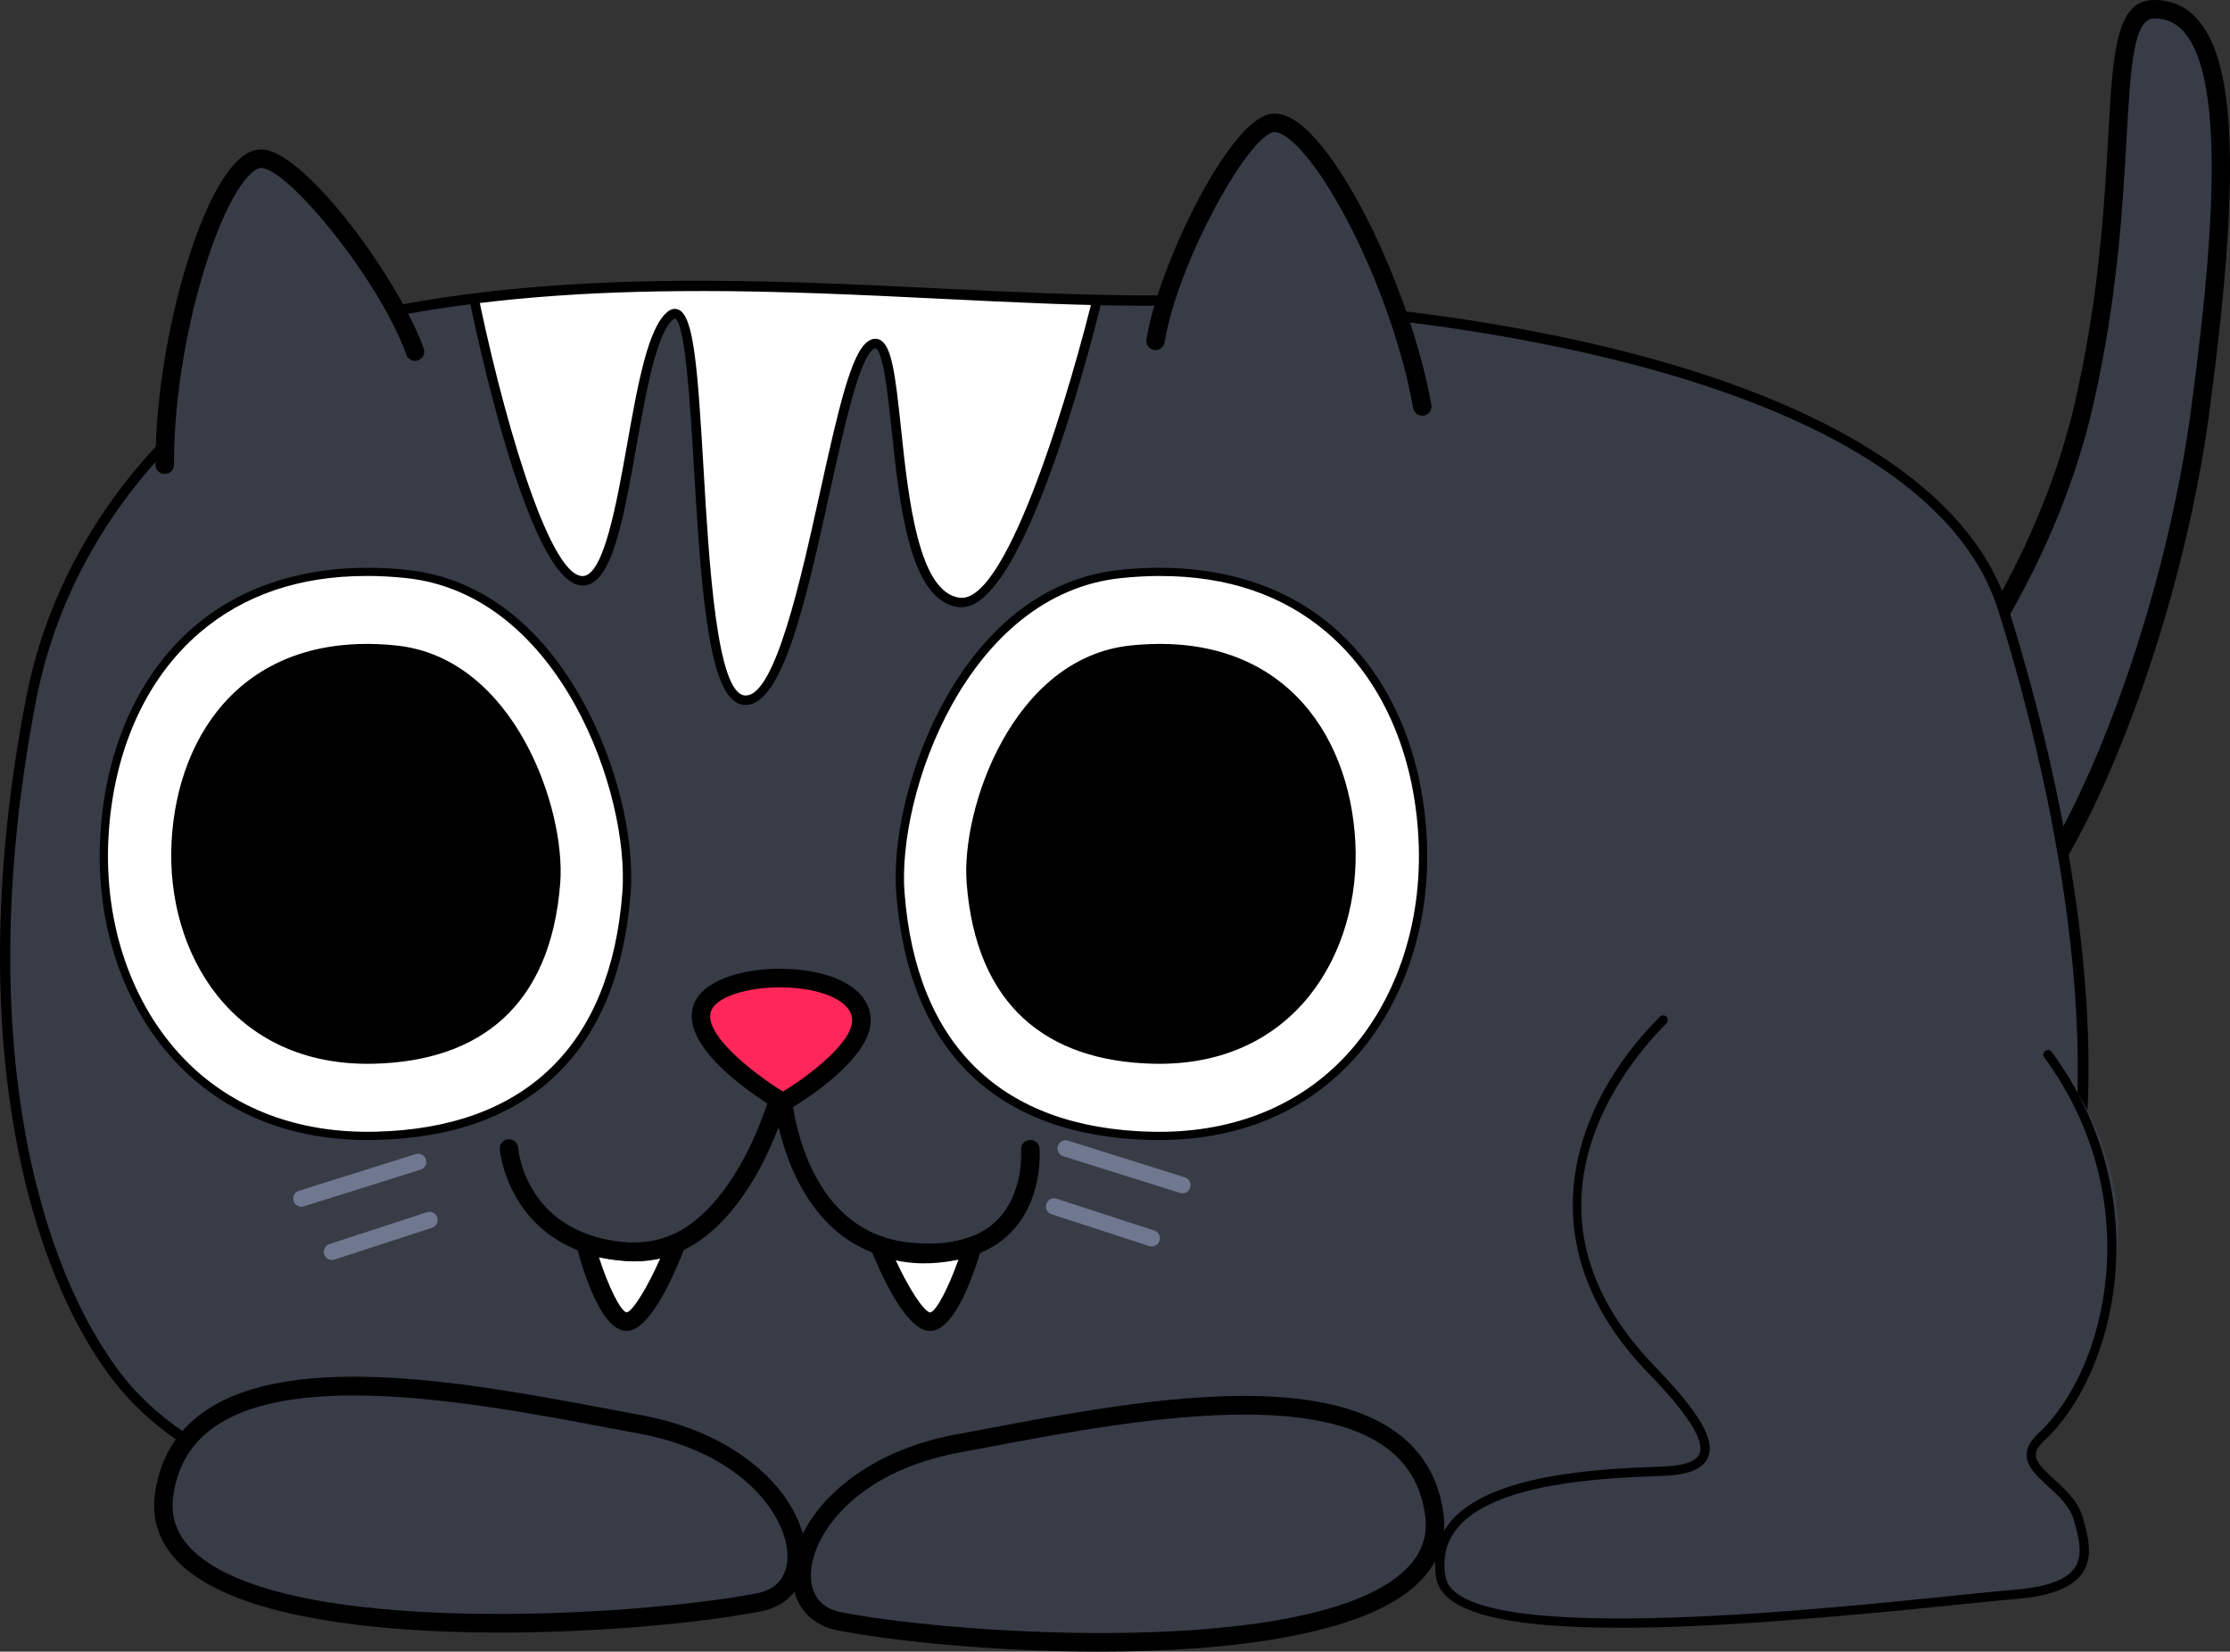 <?xml version="1.0" encoding="UTF-8"?>
<svg id="Layer_2" data-name="Layer 2" xmlns="http://www.w3.org/2000/svg" xmlns:xlink="http://www.w3.org/1999/xlink" viewBox="0 0 452.49 335.13">
  <rect x="0" y="0" width="452.49" height="335.13" fill="#333333" stroke="none"/>
  <defs>
    <style>
      .cls-1 {
        fill: #fff;
      }

      .cls-1, .cls-2, .cls-3, .cls-4 {
        fill-rule: evenodd;
      }

      .cls-2, .cls-5 {
        fill: #383c47;
      }

      .cls-5 {
        clip-rule: evenodd;
      }

      .cls-6 {
        fill: #70788f;
      }

      .cls-7 {
        clip-path: url(#clippath);
      }

      .cls-3 {
        fill: #ff275a;
      }
    </style>
    <clipPath id="clippath">
      <path class="cls-5" d="M233.39,61c60.48-.1,157.97,14.95,173.04,62.47,11.28,35.59,29,110.55,2.34,151.35-25.19,38.56-134.93,42.17-199.98,42.67s-155.21-.49-184.45-37.34c-15.88-20-31.81-67.13-18.02-138.35C15.17,96.14,53.29,68.73,75.71,63.99c54.31-11.48,111.73-2.91,157.68-2.99Z"/>
    </clipPath>
  </defs>
  <g id="_7" data-name="7">
    <g>
      <g>
        <path class="cls-2" d="M393.49,142.86s21.2-25.32,29.36-60.8c10.75-46.76,3.16-80.04,14.18-80.18,16.87-.22,15.51,35.7,9.45,81.23-5.27,39.6-21.08,80.95-33.73,97.68l-19.25-37.92Z"/>
        <path d="M412.75,182.66c-.06,0-.11,0-.17,0-.64-.06-1.21-.44-1.5-1.02l-19.25-37.92c-.34-.67-.25-1.48,.23-2.05,.21-.25,21.01-25.42,28.97-60.02,4.93-21.44,5.98-40.21,6.75-53.92C428.74,10.49,429.33,.1,437.01,0c3.57-.03,6.54,1.28,8.9,3.94,7.92,8.93,8.65,32.68,2.43,79.41-5.41,40.63-21.58,82.02-34.09,98.56-.36,.47-.91,.74-1.49,.74Zm-17.04-39.57l17.31,34.09c11.93-17.55,26.53-56.22,31.6-94.33,4.03-30.25,7.49-66.28-1.52-76.43-1.63-1.83-3.62-2.72-6.05-2.68-4.18,.05-4.75,10.17-5.54,24.18-.78,13.84-1.84,32.79-6.84,54.55-7.27,31.64-25.03,55.58-28.97,60.61Z"/>
      </g>
      <g>
        <g>
          <path class="cls-2" d="M233.39,61c60.48-.1,157.97,14.95,173.04,62.47,11.28,35.59,29,110.55,2.34,151.35-25.19,38.56-134.93,42.17-199.98,42.67s-155.21-.49-184.45-37.34c-15.88-20-31.81-67.13-18.02-138.35C15.17,96.14,53.29,68.73,75.71,63.99c54.31-11.48,111.73-2.91,157.68-2.99Z"/>
          <g class="cls-7">
            <g>
              <path class="cls-1" d="M95.68,58.11s11.85,59.92,22.59,59.75c9.4-.15,9.76-47.55,17.84-53.88,8.08-6.33,2.92,76.87,14.89,78.09,11.97,1.22,18.01-66.49,25.64-71.98,7.63-5.48,2.18,50.5,18.1,52.17,13.06,1.37,28.55-64.15,28.55-64.15,0,0-113-13.34-127.6,0Z"/>
              <path d="M151.3,143.05c-.14,0-.27,0-.41-.02-6.79-.69-8.46-20.29-10.07-47.91-.74-12.58-1.74-29.8-3.9-30.52,0,0-.08,.02-.23,.14-3.45,2.7-5.54,14.46-7.56,25.83-2.69,15.11-5.01,28.16-10.85,28.25h-.05c-11.2,0-22.27-54.32-23.49-60.53-.06-.33,.05-.67,.29-.9,14.75-13.48,123.73-.79,128.36-.25,.27,.03,.52,.18,.68,.4,.16,.22,.21,.51,.15,.77-1.59,6.71-15.74,64.9-29.11,64.91-.16,0-.32,0-.48-.02-10.02-1.05-12.07-20.45-13.72-36.04-.74-7.04-1.67-15.79-3.23-16.49-.13-.05-.38,.11-.48,.18-2.91,2.09-5.98,16.05-8.95,29.56-4.61,20.96-9.38,42.61-16.94,42.62Zm-14.36-80.37c.33,0,.6,.08,.78,.17,3.09,1.39,3.85,11.99,5.03,32.16,1.12,19.21,2.66,45.52,8.34,46.1,.08,0,.15,.01,.23,.01,5.99,0,11.21-23.72,15.04-41.11,3.85-17.48,6.37-28.31,9.71-30.71,1.03-.74,1.87-.61,2.4-.38,2.46,1.1,3.19,6.95,4.36,18.05,1.49,14.11,3.53,33.44,12,34.32,9.8,1.03,22.75-43.67,27.26-62.36-11.48-1.3-110.48-12.12-125.35-.46,4.56,22.85,14.31,58.42,21.48,58.42h.03c4.25-.07,6.88-14.81,8.99-26.66,2.18-12.27,4.24-23.85,8.27-27.01,.53-.42,1.03-.55,1.43-.55Z"/>
            </g>
          </g>
        </g>
        <path d="M191.62,318.6c-28.79,0-60.06-.76-88.62-4.75-40.29-5.62-66.28-16.43-79.47-33.06C5.96,258.68-8.05,210.49,5.3,141.6,14.09,96.22,52.38,67.85,75.5,62.97c38.74-8.19,79.56-6.19,115.58-4.42,14.94,.73,29.06,1.39,42.32,1.4h0c.21,0,.43,0,.64,0,35.32,0,73.85,5.01,103.2,13.42,39.15,11.22,63.43,28.44,70.19,49.79,4.61,14.53,12.74,43.47,15.44,73.94,3.01,33.92-1.44,60.26-13.22,78.29-24.49,37.49-126.35,42.58-200.84,43.14-5.6,.04-11.34,.07-17.18,.07ZM141.93,59.06c-21.86,0-44.28,1.36-66,5.95-22.57,4.77-59.97,32.53-68.58,76.99-13.21,68.2,.54,115.74,17.81,137.5,30.24,38.11,130.02,37.34,183.63,36.94,74.01-.56,175.17-5.55,199.11-42.2,28.26-43.26,5.26-126.1-2.46-150.46-15.49-48.87-118.6-61.74-171.48-61.74h-.56c-13.31,.02-27.45-.67-42.42-1.41-15.63-.77-32.17-1.58-49.04-1.58Z"/>
      </g>
      <g>
        <path class="cls-6" d="M239.92,242.13c-.16,0-.33-.03-.5-.08l-23.69-7.44c-.87-.27-1.36-1.21-1.08-2.08,.27-.87,1.2-1.36,2.08-1.08l23.69,7.44c.87,.27,1.36,1.21,1.08,2.08-.22,.71-.88,1.16-1.58,1.16Z"/>
        <path class="cls-6" d="M233.7,252.92c-.17,0-.34-.03-.52-.08l-19.8-6.46c-.87-.28-1.35-1.22-1.06-2.09,.28-.87,1.22-1.35,2.09-1.06l19.8,6.46c.87,.28,1.35,1.22,1.06,2.09-.23,.7-.88,1.14-1.58,1.14Z"/>
      </g>
      <g>
        <path class="cls-6" d="M61.15,244.86c-.71,0-1.36-.45-1.58-1.16-.27-.87,.21-1.8,1.08-2.08l23.69-7.44c.88-.27,1.81,.21,2.08,1.08,.27,.87-.21,1.8-1.08,2.08l-23.69,7.44c-.17,.05-.33,.08-.5,.08Z"/>
        <path class="cls-6" d="M67.36,255.66c-.7,0-1.35-.44-1.58-1.14-.28-.87,.19-1.81,1.06-2.09l19.8-6.46c.87-.29,1.81,.19,2.09,1.06s-.19,1.81-1.06,2.09l-19.8,6.46c-.17,.06-.34,.08-.52,.08Z"/>
      </g>
      <g>
        <g>
          <path class="cls-1" d="M182.7,181.19c-1.55-20.22,12.51-61.42,44.75-64.74,40.44-4.16,59.62,23.29,61.2,53.56,1.58,30.27-16.6,61.37-55.08,60.45-29.07-.69-48.32-15.85-50.88-49.28Z"/>
          <path d="M235.2,231.33c-.55,0-1.09,0-1.64-.02-31.36-.75-49.24-18.06-51.69-50.05-.88-11.48,2.97-26.86,9.81-39.18,6.12-11.02,17.28-24.56,35.69-26.46,17.29-1.78,32.17,2.19,43.03,11.49,11.38,9.74,18.16,24.96,19.1,42.86,.94,17.95-4.87,34.77-15.92,46.15-9.69,9.97-22.93,15.21-38.37,15.21Zm.31-114.46c-2.58,0-5.24,.14-7.97,.42-31.39,3.23-45.53,43.87-44,63.84h0c2.38,31.01,19.69,47.78,50.06,48.51,15.66,.37,29.07-4.71,38.77-14.68,10.73-11.04,16.37-27.41,15.45-44.89-.91-17.44-7.49-32.24-18.51-41.68-8.94-7.66-20.29-11.51-33.8-11.51Z"/>
        </g>
        <path class="cls-4" d="M196.14,179.16c-1.15-15.05,9.32-45.72,33.31-48.19,30.1-3.1,44.38,17.34,45.56,39.87,1.18,22.53-12.36,45.68-41,45-21.64-.52-35.96-11.8-37.87-36.68Z"/>
      </g>
      <g>
        <g>
          <path class="cls-1" d="M127.12,181.19c1.55-20.22-12.51-61.42-44.75-64.74-40.44-4.16-59.62,23.29-61.2,53.56-1.58,30.27,16.6,61.37,55.08,60.45,29.07-.69,48.32-15.85,50.88-49.28Z"/>
          <path d="M74.62,231.33c-15.44,0-28.68-5.24-38.37-15.21-11.06-11.38-16.86-28.2-15.92-46.15,.94-17.9,7.72-33.12,19.1-42.86,10.86-9.29,25.73-13.26,43.03-11.49,18.41,1.9,29.57,15.43,35.69,26.46,6.84,12.32,10.69,27.7,9.81,39.18-2.45,32-20.33,49.31-51.69,50.05-.55,.01-1.1,.02-1.64,.02Zm-.31-114.46c-13.51,0-24.85,3.86-33.8,11.51-11.03,9.44-17.6,24.24-18.51,41.68-.91,17.49,4.72,33.85,15.45,44.89,9.7,9.98,23.11,15.07,38.77,14.68,30.37-.72,47.69-17.5,50.06-48.51h0c1.53-19.97-12.61-60.61-44-63.84-2.73-.28-5.39-.42-7.97-.42Z"/>
        </g>
        <path class="cls-4" d="M113.68,179.16c1.15-15.05-9.32-45.72-33.31-48.19-30.1-3.1-44.38,17.34-45.56,39.87-1.18,22.53,12.36,45.68,41,45,21.64-.52,35.96-11.8,37.87-36.68Z"/>
      </g>
      <g>
        <path class="cls-2" d="M234.47,69.15c2.38-14.98,16.43-42.47,23.42-44.15,8.3-2,25.93,30.97,30.7,57.47,3.63,20.16-56.5,1.66-54.12-13.32Z"/>
        <path d="M288.59,84.34c-.89,0-1.68-.64-1.84-1.54-4.2-23.33-17.8-49.85-26-55.19-.99-.65-1.85-.93-2.42-.79-5.46,1.32-19.54,27.02-22.01,42.63-.16,1.02-1.12,1.72-2.14,1.56-1.02-.16-1.72-1.12-1.56-2.14,2.27-14.35,16.23-43.61,24.83-45.68,1.63-.39,3.43,.04,5.35,1.29,9.87,6.44,23.56,35,27.64,57.67,.18,1.02-.49,1.99-1.51,2.18-.11,.02-.22,.03-.33,.03Z"/>
      </g>
      <g>
        <path class="cls-2" d="M84.22,71.35c-5.06-14.3-23.88-38.76-31.07-39.15-8.52-.46-19.86,35.17-19.72,62.1,.1,20.49,55.85-8.65,50.79-22.95Z"/>
        <path d="M33.43,96.18c-1.03,0-1.87-.83-1.87-1.86-.12-23.03,8.14-53.61,16.67-61.74,1.66-1.58,3.34-2.34,5.02-2.25,8.83,.48,27.89,26.71,32.73,40.4,.35,.98-.17,2.05-1.14,2.39-.97,.35-2.05-.17-2.39-1.14-5.27-14.89-23.79-37.6-29.4-37.91-.58-.03-1.38,.4-2.23,1.22-7.08,6.75-15.63,35.3-15.51,59,0,1.04-.83,1.88-1.86,1.88h0Z"/>
      </g>
      <g>
        <g>
          <path class="cls-1" d="M118.77,252.36s9.44,3.78,18.5-.13c0,0-5.83,15.39-9.98,15.93-4.15,.54-8.52-15.8-8.52-15.8Z"/>
          <path d="M127.11,270.05c-4.81,0-8.41-10.7-10.15-17.2-.18-.69,.04-1.42,.57-1.89,.53-.47,1.28-.6,1.94-.34,.13,.05,8.89,3.42,17.06-.11,.69-.3,1.49-.15,2.04,.37,.54,.52,.72,1.32,.46,2.02-1.87,4.94-6.74,16.51-11.49,17.13-.14,.02-.28,.03-.42,.03Zm-5.57-14.93c1.88,5.87,4.32,10.86,5.59,11.18,1.27-.22,4.28-5.12,6.88-11.05-4.89,1.11-9.48,.54-12.47-.13Z"/>
        </g>
        <g>
          <path class="cls-1" d="M197.33,252.83s-9.88,3.77-18.93-.15c0,0,5.97,14.95,10.12,15.5,4.15,.54,8.81-15.35,8.81-15.35Z"/>
          <path d="M188.71,270.06c-.14,0-.29,0-.43-.03-4.73-.62-9.7-11.86-11.62-16.66-.28-.7-.11-1.51,.43-2.04,.54-.53,1.35-.68,2.05-.38,8.26,3.57,17.43,.15,17.52,.12,.66-.25,1.42-.11,1.94,.38,.52,.48,.73,1.22,.53,1.9-1.86,6.32-5.63,16.71-10.42,16.71Zm-6.96-14.34c2.66,5.73,5.69,10.42,7.01,10.6,1.22-.26,3.72-5.05,5.72-10.74-3.07,.67-7.79,1.25-12.73,.15Z"/>
        </g>
        <path d="M188.51,256.08c-1.35,0-2.76-.07-4.22-.22-17.51-1.74-23.97-17.41-26.3-27.13-4.07,10.55-13.6,28.52-30.89,27.14-23.89-1.89-25.69-22.49-25.7-22.7-.08-1.03,.7-1.93,1.73-2.01,1.03-.07,1.93,.7,2.01,1.73,.06,.73,1.65,17.62,22.26,19.24,20.72,1.64,29.29-31.34,29.37-31.67,.23-.9,1.08-1.48,1.99-1.41,.92,.09,1.64,.83,1.69,1.76,.07,1.19,1.95,29.12,24.21,31.32,7.86,.79,13.78-.73,17.6-4.5,5.59-5.51,4.93-14.21,4.92-14.29-.09-1.03,.68-1.94,1.71-2.03,1.03-.1,1.94,.67,2.03,1.7,.04,.43,.85,10.49-6,17.26-3.9,3.86-9.41,5.8-16.41,5.8Z"/>
        <g>
          <path class="cls-3" d="M158.88,223.67s-20.18-11.77-16.12-19.71c4.01-7.84,31.88-7.71,32.04,3.03,.11,7.39-15.92,16.68-15.92,16.68Z"/>
          <path d="M158.88,225.54c-.33,0-.65-.08-.94-.25-2.22-1.3-21.57-12.93-16.84-22.19,3.01-5.89,15.7-7.85,25.05-5.67,6.63,1.54,10.47,5.02,10.53,9.53,.12,8.25-15.11,17.33-16.85,18.33-.29,.17-.62,.25-.94,.25Zm-.56-25.21c-6.4,0-12.5,1.76-13.89,4.48-2.33,4.56,8.18,12.82,14.45,16.68,5.83-3.56,14.1-10.13,14.04-14.47-.06-3.76-5.36-5.4-7.64-5.93-2.22-.52-4.61-.75-6.97-.75Z"/>
        </g>
      </g>
      <g>
        <path class="cls-2" d="M337.64,206.98c-17.97,14.49-28.42,43.95-2.39,70.9,11.92,12.34,15.85,20.06,2.66,20.62-13.2,.55-48.56,1.13-45.39,21.48,2.73,17.57,93.96,5.4,116.34,3.52,16.48-1.39,14.69-8.81,12.82-15.41-2.1-7.46-14.13-10.19-7.49-16.53,11.44-10.92,14.78-24.83,15.53-39.23,.81-15.64-6.04-28.68-12.03-35.99-14.67-17.89-58.51-26.74-80.06-9.36Z"/>
        <path d="M328.57,330.28c-21.42,0-35.99-2.64-37.16-10.16-.68-4.35,.28-8.15,2.86-11.28,8.15-9.9,30.89-10.79,41.82-11.22l1.6-.06c4.13-.17,6.54-1.06,7.16-2.62,1.58-3.94-7.48-13.31-10.46-16.4-25.27-26.15-15.33-54.46,2.4-72.23,.37-.37,.97-.37,1.34,0,.37,.37,.37,.97,0,1.34-8.29,8.32-32.98,37.91-2.37,69.58,9.03,9.35,12.27,14.85,10.85,18.41-.94,2.35-3.83,3.6-8.84,3.81l-1.6,.06c-10.66,.42-32.83,1.29-40.44,10.54-2.25,2.73-3.05,5.94-2.45,9.79,2.23,14.35,73.21,7.03,103.52,3.9,4.96-.51,9.25-.95,12.23-1.2,6.35-.54,10.26-1.97,11.94-4.4,1.83-2.64,.8-6.27-.19-9.78-.77-2.73-3.14-4.89-5.23-6.8-2.23-2.03-4.33-3.95-4.33-6.35,0-1.45,.76-2.87,2.33-4.32,13.96-12.9,22.43-47.5,1.25-76.33-.31-.42-.22-1.01,.2-1.32,.42-.31,1.01-.22,1.32,.2,21.82,29.71,12.97,65.47-1.5,78.84-1.16,1.07-1.73,2.03-1.72,2.93,0,1.57,1.72,3.14,3.72,4.96,2.28,2.08,4.86,4.44,5.78,7.68,1.06,3.75,2.26,8-.08,11.37-2.02,2.92-6.38,4.62-13.33,5.21-2.96,.25-7.24,.69-12.2,1.2-25.14,2.59-49.46,4.66-68.42,4.66Z"/>
      </g>
      <g>
        <path class="cls-2" d="M170.25,328.96c-15.08-2.95-8.08-30.17,24.29-36.11,32.37-5.94,91.42-19.3,96.44,14.08,5.02,33.37-92.39,27.57-120.74,22.03Z"/>
        <path d="M223.01,335.13c-21.16,0-41.78-2.12-53.12-4.33-5.65-1.1-9.15-5.42-9.11-11.27,.06-10.87,11.8-24.56,33.43-28.52,1.98-.36,4.07-.76,6.23-1.16,27.29-5.13,64.67-12.17,82.66,.62,5.43,3.86,8.7,9.3,9.74,16.18,.85,5.64-.88,10.56-5.14,14.64-11.01,10.54-38.27,13.84-64.69,13.84Zm29.51-48.1c-16.88,0-36.41,3.67-51.39,6.49-2.17,.41-4.26,.8-6.25,1.17-22.03,4.04-30.31,17.39-30.35,24.86-.01,2.38,.76,6.53,6.08,7.57h0c24.15,4.72,95.92,9.24,114.5-8.54,3.37-3.23,4.69-6.95,4.03-11.38-.89-5.92-3.57-10.4-8.2-13.69-6.75-4.79-16.97-6.48-28.41-6.48Z"/>
      </g>
      <g>
        <path class="cls-2" d="M154.06,325.11c15.08-2.94,8.09-30.17-24.28-36.12-32.37-5.96-91.42-19.34-96.45,14.03-5.03,33.37,92.38,27.62,120.73,22.09Z"/>
        <path d="M101.45,331.26c-26.47,0-53.8-3.31-64.83-13.88-4.26-4.08-5.98-9-5.13-14.64,1.04-6.88,4.32-12.33,9.75-16.18,18-12.78,55.37-5.73,82.66-.58,2.17,.41,4.25,.8,6.23,1.17,21.63,3.98,33.36,17.67,33.41,28.54,.03,5.85-3.46,10.16-9.12,11.26-11.31,2.2-31.87,4.31-52.97,4.31Zm-29.69-48.11c-11.42,0-21.62,1.69-28.36,6.47-4.63,3.29-7.32,7.76-8.21,13.68-.67,4.42,.65,8.15,4.02,11.38,18.57,17.79,90.35,13.3,114.49,8.59h0c5.33-1.04,6.1-5.18,6.09-7.56-.04-7.47-8.31-20.82-30.34-24.87-1.99-.37-4.08-.76-6.25-1.17-14.99-2.83-34.55-6.52-51.44-6.52Z"/>
      </g>
    </g>
  </g>
</svg>